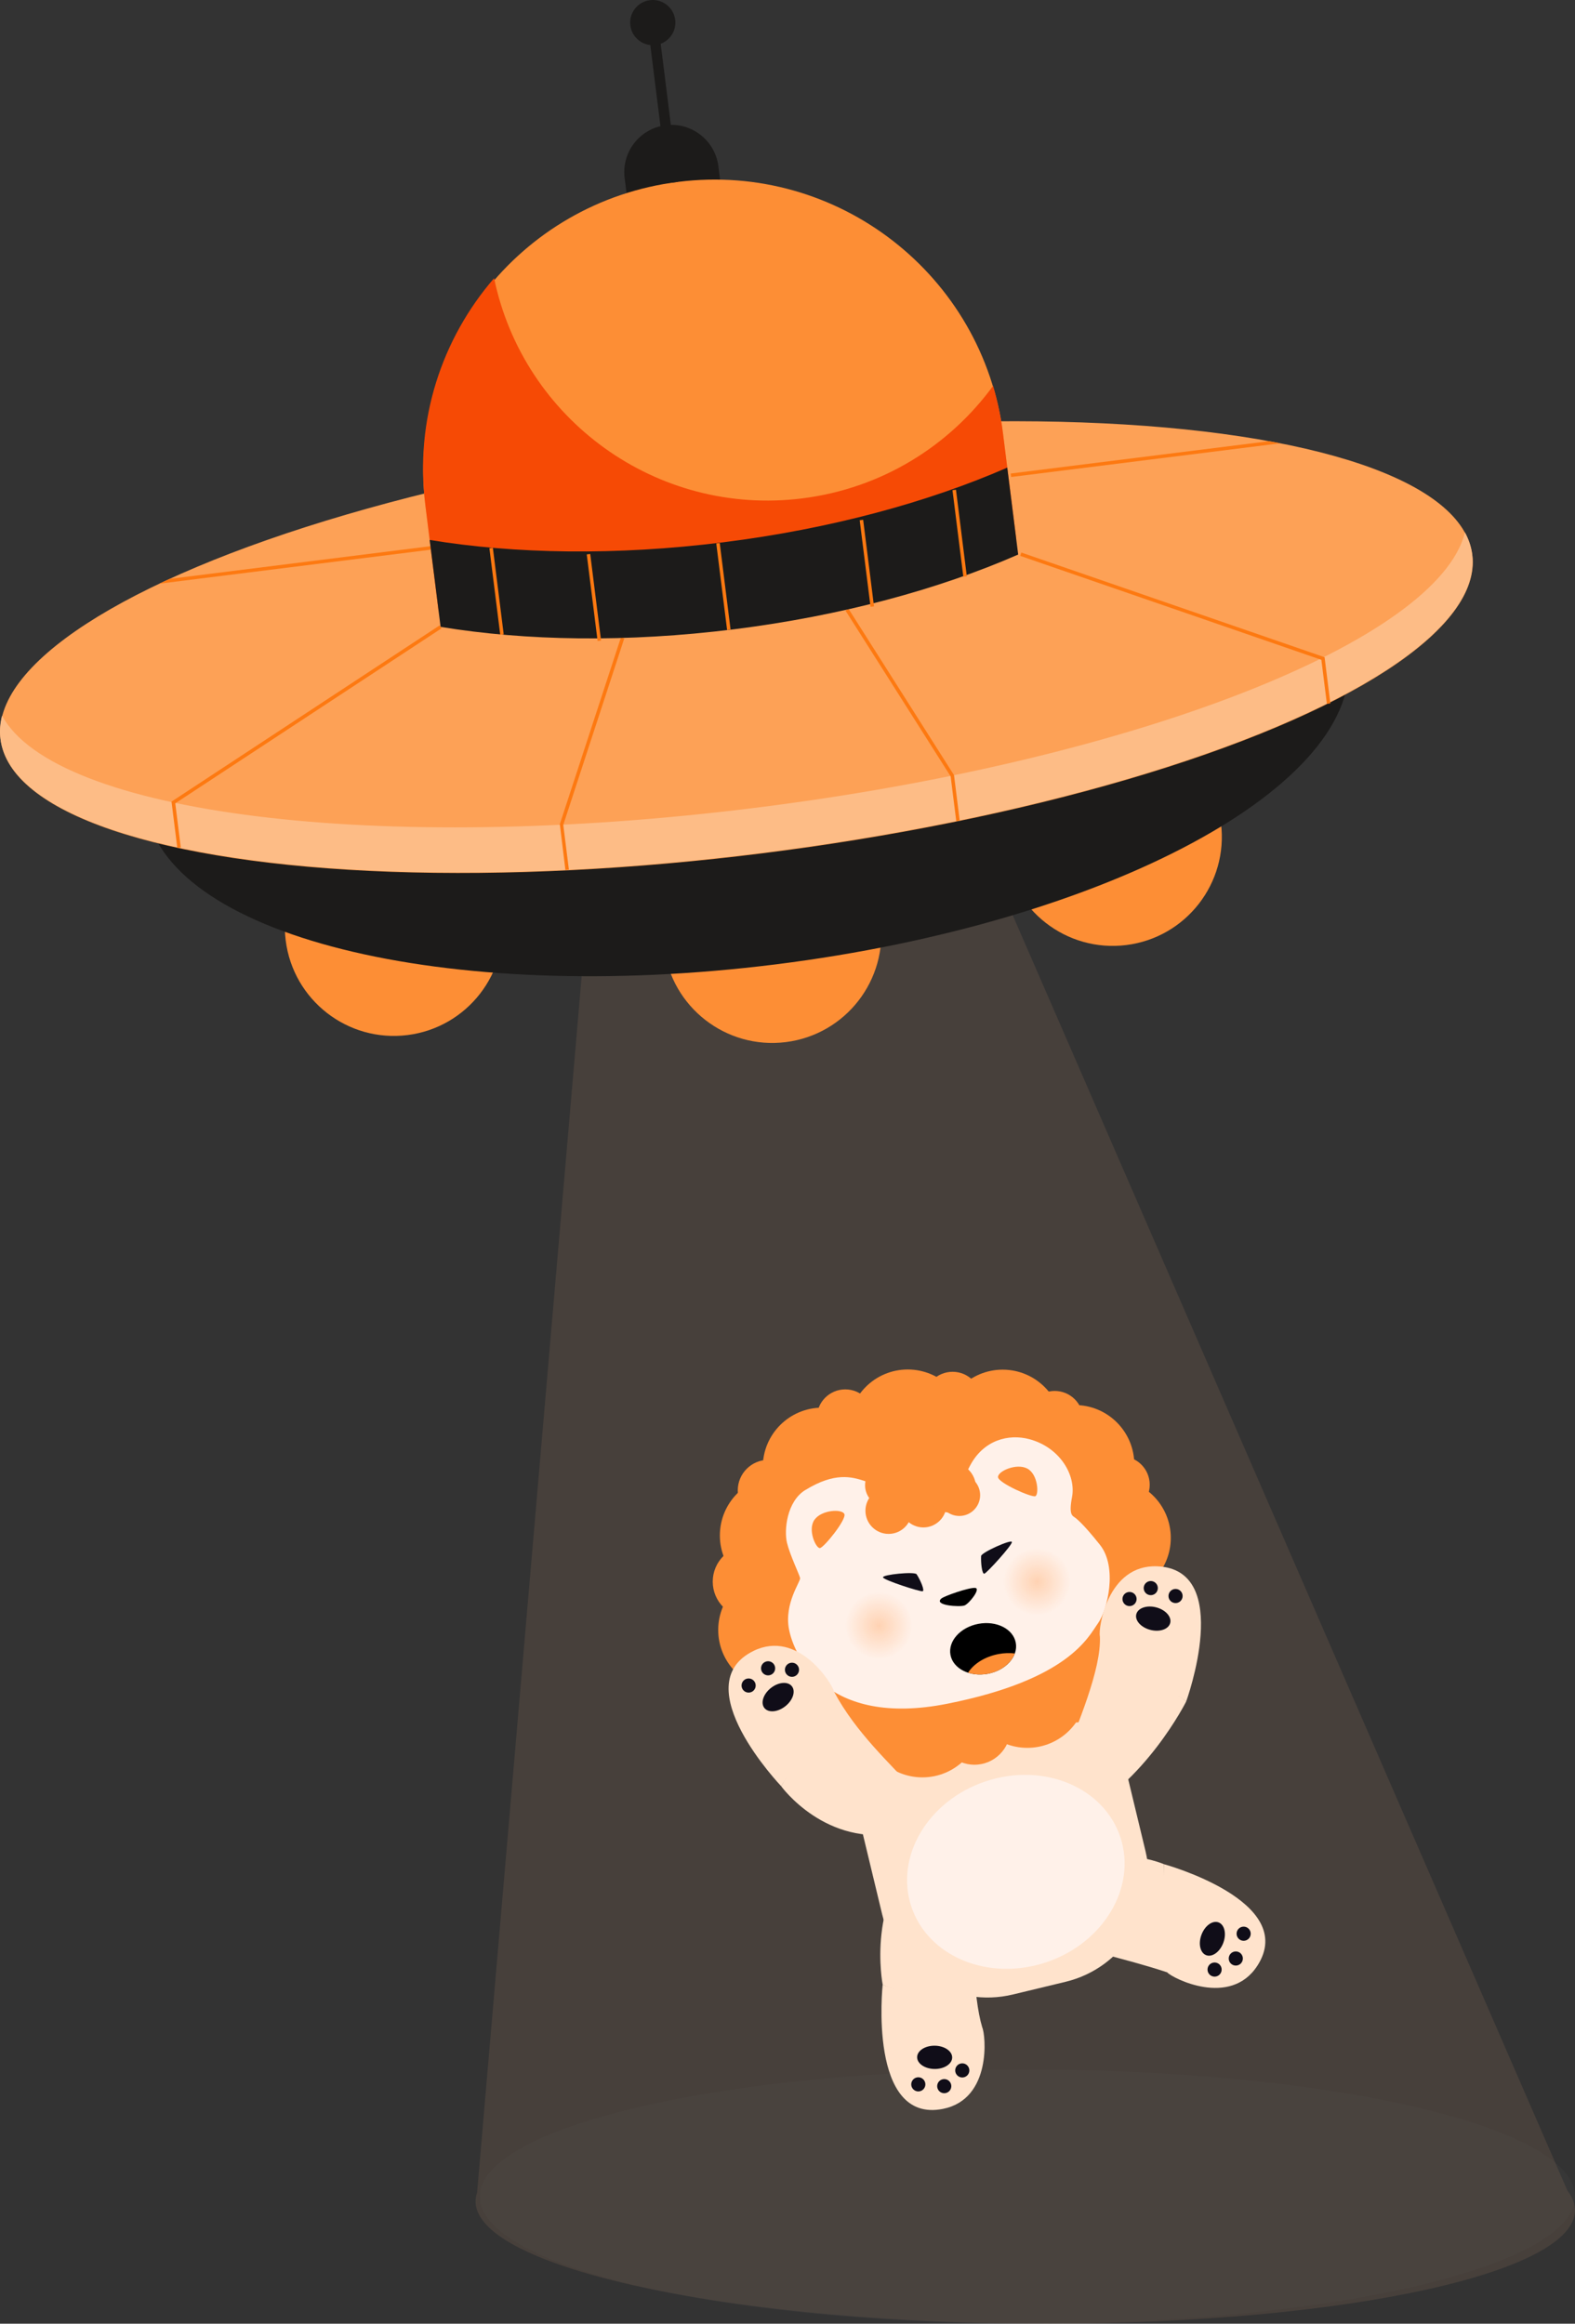 <?xml version="1.0" encoding="UTF-8"?>
<svg id="Layer_2" data-name="Layer 2" xmlns="http://www.w3.org/2000/svg" xmlns:xlink="http://www.w3.org/1999/xlink" viewBox="0 0 465.67 686.87">
  <rect x="0" y="0" width="465.67" height="686.87" fill="#333333" stroke="none"/>
  <defs>
    <style>
      .cls-1 {
        fill: #606060;
      }

      .cls-1, .cls-2 {
        opacity: .1;
      }

      .cls-2, .cls-3 {
        fill: #fdbc86;
      }

      .cls-4 {
        fill: #f64a05;
      }

      .cls-5 {
        fill: #ffe3cc;
      }

      .cls-6 {
        fill: #fff1e9;
      }

      .cls-7 {
        fill: #fd8e35;
      }

      .cls-8 {
        fill: #fd7911;
      }

      .cls-9 {
        fill: #fda156;
      }

      .cls-10 {
        fill: #100d18;
      }

      .cls-11 {
        fill: #1c1b1a;
      }

      .cls-12 {
        fill: url(#radial-gradient-2);
      }

      .cls-12, .cls-13 {
        opacity: .25;
      }

      .cls-13 {
        fill: url(#radial-gradient);
      }
    </style>
    <radialGradient id="radial-gradient" cx="266.63" cy="481.47" fx="266.63" fy="481.47" r="9.9" gradientTransform="translate(-90.42 56.01) rotate(-10.55)" gradientUnits="userSpaceOnUse">
      <stop offset="0" stop-color="#ff7710"/>
      <stop offset="1" stop-color="#ff7710" stop-opacity="0"/>
    </radialGradient>
    <radialGradient id="radial-gradient-2" cx="314.95" cy="477.29" fx="314.95" fy="477.29" r="9.9" xlink:href="#radial-gradient"/>
  </defs>
  <g id="Layer_1-2" data-name="Layer 1">
    <g>
      <g>
        <path class="cls-2" d="M463.41,647.49L265.08,191.59h-84.76l-39.26,456.53c-.44,1.28-.57,2.58-.34,3.9,3.36,19.25,78.8,34.86,168.5,34.86s159.69-15.61,156.33-34.86c-.27-1.53-1-3.04-2.15-4.53Z"/>
        <path class="cls-1" d="M465.67,649.3c0,20.75-72.49,37.57-161.9,37.57s-161.91-16.82-161.91-37.57,72.49-37.56,161.91-37.56,161.9,16.82,161.9,37.56Z"/>
      </g>
      <g>
        <path class="cls-7" d="M148.45,269.97c2.21,17.66-10.32,33.78-27.98,35.99-17.67,2.21-33.78-10.32-36-27.98-2.21-17.67,10.32-33.79,27.98-36s33.78,10.32,35.99,27.99Z"/>
        <path class="cls-7" d="M361,243.36c2.21,17.66-10.32,33.78-27.99,35.99s-33.78-10.32-35.99-27.98c-2.21-17.67,10.32-33.79,27.98-36s33.78,10.32,36,27.99Z"/>
        <path class="cls-7" d="M260.33,272.04c2.21,17.67-10.32,33.78-27.99,36-17.67,2.21-33.78-10.32-35.99-27.98-2.21-17.67,10.32-33.78,27.98-35.99,17.67-2.21,33.78,10.31,36,27.98Z"/>
        <path class="cls-11" d="M196.8,37.02c-7.65,.96-13.08,7.94-12.12,15.6l.64,5.08c4.08,.67,8.94,.76,14.09,.11s9.84-1.93,13.63-3.58l-.64-5.08c-.96-7.65-7.94-13.08-15.59-12.13Z"/>
        <path class="cls-11" d="M398.63,193.79c4.77,38.11-70.97,78.96-169.17,91.26-98.2,12.29-181.67-8.63-186.44-46.74-4.77-38.11,70.97-78.96,169.17-91.26,98.2-12.29,181.67,8.63,186.44,46.74Z"/>
        <ellipse class="cls-9" cx="217.73" cy="191.3" rx="219.27" ry="61.43" transform="translate(-22.08 28.53) rotate(-7.14)"/>
        <path class="cls-3" d="M223.67,238.74c-112.12,14.04-207.39,1.83-223.07-27.21-.58,2.29-.75,4.58-.47,6.83,4.21,33.66,105.04,48.76,225.2,33.71,120.16-15.04,214.16-54.53,209.94-88.19-.28-2.25-1.01-4.42-2.13-6.5-8.04,32.01-97.36,67.32-209.48,81.36Z"/>
        <path class="cls-7" d="M200.51,53.76c-47.16,5.9-80.6,48.92-74.69,96.07l3.92,31.31c25.14,4.14,55.09,4.67,86.81,.7,31.72-3.97,60.61-11.86,83.96-22.08l-3.92-31.31c-5.9-47.16-48.92-80.6-96.07-74.69Z"/>
        <polygon class="cls-8" points="53.45 250.48 52.42 250.61 50.71 236.95 129.97 184.87 130.54 185.73 51.82 237.46 53.45 250.48"/>
        <polygon class="cls-8" points="127.4 162.48 47.1 172.53 50.16 171.11 127.27 161.45 127.4 162.48"/>
        <polygon class="cls-8" points="168.2 257.05 167.17 257.18 165.52 243.62 183.59 188.4 184.57 188.72 166.54 243.83 168.2 257.05"/>
        <polygon class="cls-8" points="393.34 207.93 392.31 208.05 390.68 195.04 301.64 164.31 301.97 163.33 391.63 194.27 393.34 207.93"/>
        <polygon class="cls-8" points="378.47 131.04 298.95 141 298.82 139.97 375.15 130.42 378.47 131.04"/>
        <polygon class="cls-8" points="283.75 242.58 282.73 242.71 281.07 229.49 250.01 180.53 250.89 179.98 282.07 229.13 283.75 242.58"/>
        <rect class="cls-11" x="194.46" y="7.36" width="3.1" height="46.78" transform="translate(-2.3 24.59) rotate(-7.14)"/>
        <path class="cls-11" d="M199.63,5.85c.46,3.66-2.14,7-5.8,7.46s-7-2.14-7.46-5.8c-.46-3.66,2.14-7,5.8-7.46s7,2.14,7.46,5.8Z"/>
        <path class="cls-4" d="M237.18,147.32c-43.02,5.39-82.43-23.36-91.09-65.09-15.41,17.8-23.5,41.82-20.34,67.02l3.92,31.31c25.14,4.14,55.09,4.67,86.81,.7,31.72-3.97,60.61-11.86,83.96-22.08l-3.92-31.31c-.6-4.75-1.58-9.36-2.9-13.81-12.96,17.74-32.91,30.31-56.43,33.26Z"/>
        <path class="cls-11" d="M213.85,160.3c-31.72,3.97-61.67,3.45-86.81-.7l1.13,9.01,.09,.69,.79,6.3,.34,2.71,.88,6.99c25.14,4.14,55.09,4.67,86.81,.7,31.72-3.97,60.61-11.86,83.96-22.08l-.88-6.99-.34-2.71-.79-6.3-.09-.69-1.13-9.01c-23.35,10.21-52.24,18.1-83.96,22.08Z"/>
        <rect class="cls-8" x="146.29" y="161.88" width="1.03" height="25.79" transform="translate(-20.58 19.59) rotate(-7.14)"/>
        <rect class="cls-8" x="175.07" y="163.73" width="1.03" height="25.79" transform="translate(-20.58 23.18) rotate(-7.14)"/>
        <rect class="cls-8" x="283.21" y="144.74" width="1.04" height="25.79" transform="translate(-17.39 36.47) rotate(-7.14)"/>
        <rect class="cls-8" x="255.77" y="153.63" width="1.03" height="25.79" transform="translate(-18.7 33.13) rotate(-7.14)"/>
        <rect class="cls-8" x="213.36" y="160.5" width="1.03" height="25.79" transform="translate(-19.88 27.91) rotate(-7.14)"/>
      </g>
      <g>
        <path class="cls-5" d="M291.3,453.04h0c22.1,0,40.04,17.94,40.04,40.04v64.45c0,17.68-14.35,32.03-32.03,32.03h-16.01c-17.68,0-32.03-14.35-32.03-32.03v-64.45c0-22.1,17.94-40.04,40.04-40.04Z" transform="translate(-113.98 82.71) rotate(-13.54)"/>
        <g>
          <g>
            <circle class="cls-7" cx="243.09" cy="433.65" r="17.56"/>
            <circle class="cls-7" cx="230.4" cy="453.87" r="17.56"/>
            <circle class="cls-7" cx="229.91" cy="481.8" r="17.56"/>
            <circle class="cls-7" cx="272.72" cy="507.82" r="17.56"/>
            <circle class="cls-7" cx="303.75" cy="499.09" r="17.56"/>
            <circle class="cls-7" cx="324.78" cy="482.81" r="17.56"/>
            <circle class="cls-7" cx="328.6" cy="454.59" r="17.56"/>
            <circle class="cls-7" cx="317.81" cy="432.88" r="17.56"/>
            <circle class="cls-7" cx="296.45" cy="422.42" r="17.56"/>
            <circle class="cls-7" cx="268.39" cy="422.37" r="17.56"/>
            <circle class="cls-7" cx="236.52" cy="499.25" r="15.27"/>
            <circle class="cls-7" cx="227.17" cy="440.56" r="9.04"/>
            <circle class="cls-7" cx="221.37" cy="467.52" r="10.64"/>
            <circle class="cls-7" cx="288.11" cy="511" r="10.64"/>
            <circle class="cls-7" cx="318.17" cy="499.57" r="9.57"/>
            <circle class="cls-7" cx="254.73" cy="513.65" r="8.41"/>
            <circle class="cls-7" cx="335.16" cy="469.78" r="8.41"/>
            <circle class="cls-7" cx="331.52" cy="438.88" r="8.41"/>
            <circle class="cls-7" cx="311.83" cy="419.56" r="8.41"/>
            <circle class="cls-7" cx="281.65" cy="413.9" r="8.41"/>
            <circle class="cls-7" cx="249.92" cy="419.1" r="8.41"/>
            <circle class="cls-7" cx="242.56" cy="506.4" r="10.64"/>
            <circle class="cls-7" cx="262.73" cy="446.56" r="6.85"/>
            <circle class="cls-7" cx="273.01" cy="444.65" r="6.85"/>
            <circle class="cls-7" cx="283.64" cy="441.96" r="6.15"/>
            <circle class="cls-7" cx="254.14" cy="503.93" r="7.43"/>
            <circle class="cls-7" cx="263.06" cy="437.49" r="7.43"/>
            <circle class="cls-7" cx="278.07" cy="434.4" r="7.43"/>
          </g>
          <path class="cls-6" d="M238.11,440.43c-5.49,3.37-6.33,11.89-5.43,15.6s3.69,9.43,3.88,10.44c.19,1.01-4.72,7.43-3.3,15.05,1.42,7.62,10.8,29.25,46.83,22.09,36.03-7.16,41.71-19.82,44.54-23.77,2.84-3.95,5.85-16.57,.6-23.18-5.25-6.61-7.13-7.9-7.64-8.25s-1.62-.79-.64-5.83c1.27-6.51-3.58-14.74-12.57-17.16-6.13-1.65-13.66,.16-17.7,8.06-4.04,7.9-6.83,12.88-12.86,13.26s-14.39-7.74-18.19-8.97c-3.8-1.23-8.81-2.68-17.51,2.67Z"/>
          <g>
            <circle class="cls-7" cx="262.73" cy="446.56" r="6.85"/>
            <circle class="cls-7" cx="273.01" cy="444.65" r="6.85"/>
            <circle class="cls-7" cx="283.64" cy="441.96" r="6.15"/>
            <circle class="cls-7" cx="281.13" cy="439.71" r="7.43"/>
            <circle class="cls-7" cx="262.19" cy="439.03" r="6.42"/>
          </g>
          <path class="cls-10" d="M271.03,465.35c-.57-.88-10.25,.09-9.96,.92s11.09,4.32,11.74,4.09-.7-3.33-1.79-5.01Z"/>
          <path class="cls-10" d="M290.08,459.95c.06-1.04,8.94-5.02,9.1-4.15s-7.48,9.26-8.16,9.38-1.05-3.23-.94-5.23Z"/>
          <path d="M278.33,472.51c.9-.77,8.18-3.29,9.98-3.14s-1.77,4.67-3.13,5.19-9.28,.03-6.85-2.05Z"/>
          <path class="cls-7" d="M240.84,449.18c-2.16,2.98,.4,8.51,1.57,8.42s7.93-8.47,7.24-10.06-6.7-1.26-8.8,1.64Z"/>
          <path class="cls-7" d="M303.66,434.06c3.28,1.66,3.54,7.74,2.46,8.2s-10.93-3.9-11.04-5.63c-.11-1.73,5.38-4.19,8.58-2.57Z"/>
          <circle class="cls-13" cx="259.85" cy="480.54" r="9.9"/>
          <circle class="cls-12" cx="306.59" cy="467.57" r="9.9"/>
          <ellipse cx="290.66" cy="487.38" rx="9.82" ry="7.51" transform="translate(-84.31 61.45) rotate(-10.55)"/>
          <path class="cls-7" d="M286.21,494.44c1.73,.56,3.75,.71,5.83,.33,3.93-.73,6.98-3.16,8-6.03-1.51-.17-3.13-.13-4.78,.18-4.08,.76-7.39,2.9-9.04,5.52Z"/>
        </g>
        <g>
          <path class="cls-5" d="M222.74,488.02c13.26-6.52,23.4,9.73,23.87,12.05,.47,2.31-15.63,27.93-15.63,27.93,0,0-28.63-29.95-8.23-39.98Z"/>
          <circle class="cls-10" cx="234.16" cy="493.57" r="2.09"/>
          <circle class="cls-10" cx="227.1" cy="493.14" r="2.09"/>
          <circle class="cls-10" cx="221.34" cy="498.23" r="2.09"/>
          <ellipse class="cls-10" cx="230.06" cy="501.65" rx="5.18" ry="3.44" transform="translate(-261.44 250.64) rotate(-38.31)"/>
          <path class="cls-5" d="M230.97,528s13.25,18.31,35.15,13.7c21.89-4.61-6.64-17.41-19.51-41.63l-15.63,27.93Z"/>
        </g>
        <g>
          <path class="cls-5" d="M342.18,462.99c-14.76-.63-17.5,18.33-17,20.63,.51,2.31,25.55,19.28,25.55,19.28,0,0,14.15-38.94-8.55-39.91Z"/>
          <circle class="cls-10" cx="333.96" cy="472.66" r="2.09"/>
          <circle class="cls-10" cx="340.24" cy="469.43" r="2.09"/>
          <circle class="cls-10" cx="347.57" cy="471.77" r="2.09"/>
          <ellipse class="cls-10" cx="340.96" cy="478.41" rx="3.44" ry="5.18" transform="translate(-207.86 688) rotate(-75.42)"/>
          <path class="cls-5" d="M350.74,502.9s-12.22,24.44-32.97,34.45c-20.75,10.01,8.42-33.97,7.42-53.73l25.55,19.28Z"/>
        </g>
        <g>
          <path class="cls-5" d="M371.75,581.06c-8.01,12.41-25.07,3.7-26.66,1.96s-.98-31.99-.98-31.99c0,0,39.96,10.94,27.64,30.04Z"/>
          <circle class="cls-10" cx="359.11" cy="582.19" r="2.09"/>
          <circle class="cls-10" cx="365.38" cy="578.92" r="2.09"/>
          <circle class="cls-10" cx="367.7" cy="571.59" r="2.09"/>
          <ellipse class="cls-10" cx="358.46" cy="573.15" rx="5.18" ry="3.44" transform="translate(-304.4 705.82) rotate(-69.3)"/>
          <path class="cls-5" d="M344.11,551.02s-20.79-8.87-37.18,6.35c-16.4,15.22,12.56,17.14,38.16,25.64l-.98-31.99Z"/>
        </g>
        <g>
          <path class="cls-5" d="M278.84,623.36c14.48-2.92,12.6-21.99,11.56-24.11s-29.43-12.59-29.43-12.59c0,0-4.41,41.2,17.87,36.7Z"/>
          <circle class="cls-10" cx="284.51" cy="612" r="2.09"/>
          <circle class="cls-10" cx="279.18" cy="616.65" r="2.09"/>
          <circle class="cls-10" cx="271.51" cy="616.12" r="2.09"/>
          <ellipse class="cls-10" cx="276.33" cy="608.09" rx="3.44" ry="5.18" transform="translate(-335.17 876.8) rotate(-89.28)"/>
          <path class="cls-5" d="M260.98,586.66s-5.17-26.27,12.58-40.96c17.75-14.69,11.15,34.62,16.85,53.56l-29.43-12.59Z"/>
        </g>
        <ellipse class="cls-6" cx="300.37" cy="553.28" rx="32.56" ry="28.2" transform="translate(-159.01 122.8) rotate(-18.36)"/>
      </g>
    </g>
  </g>
</svg>